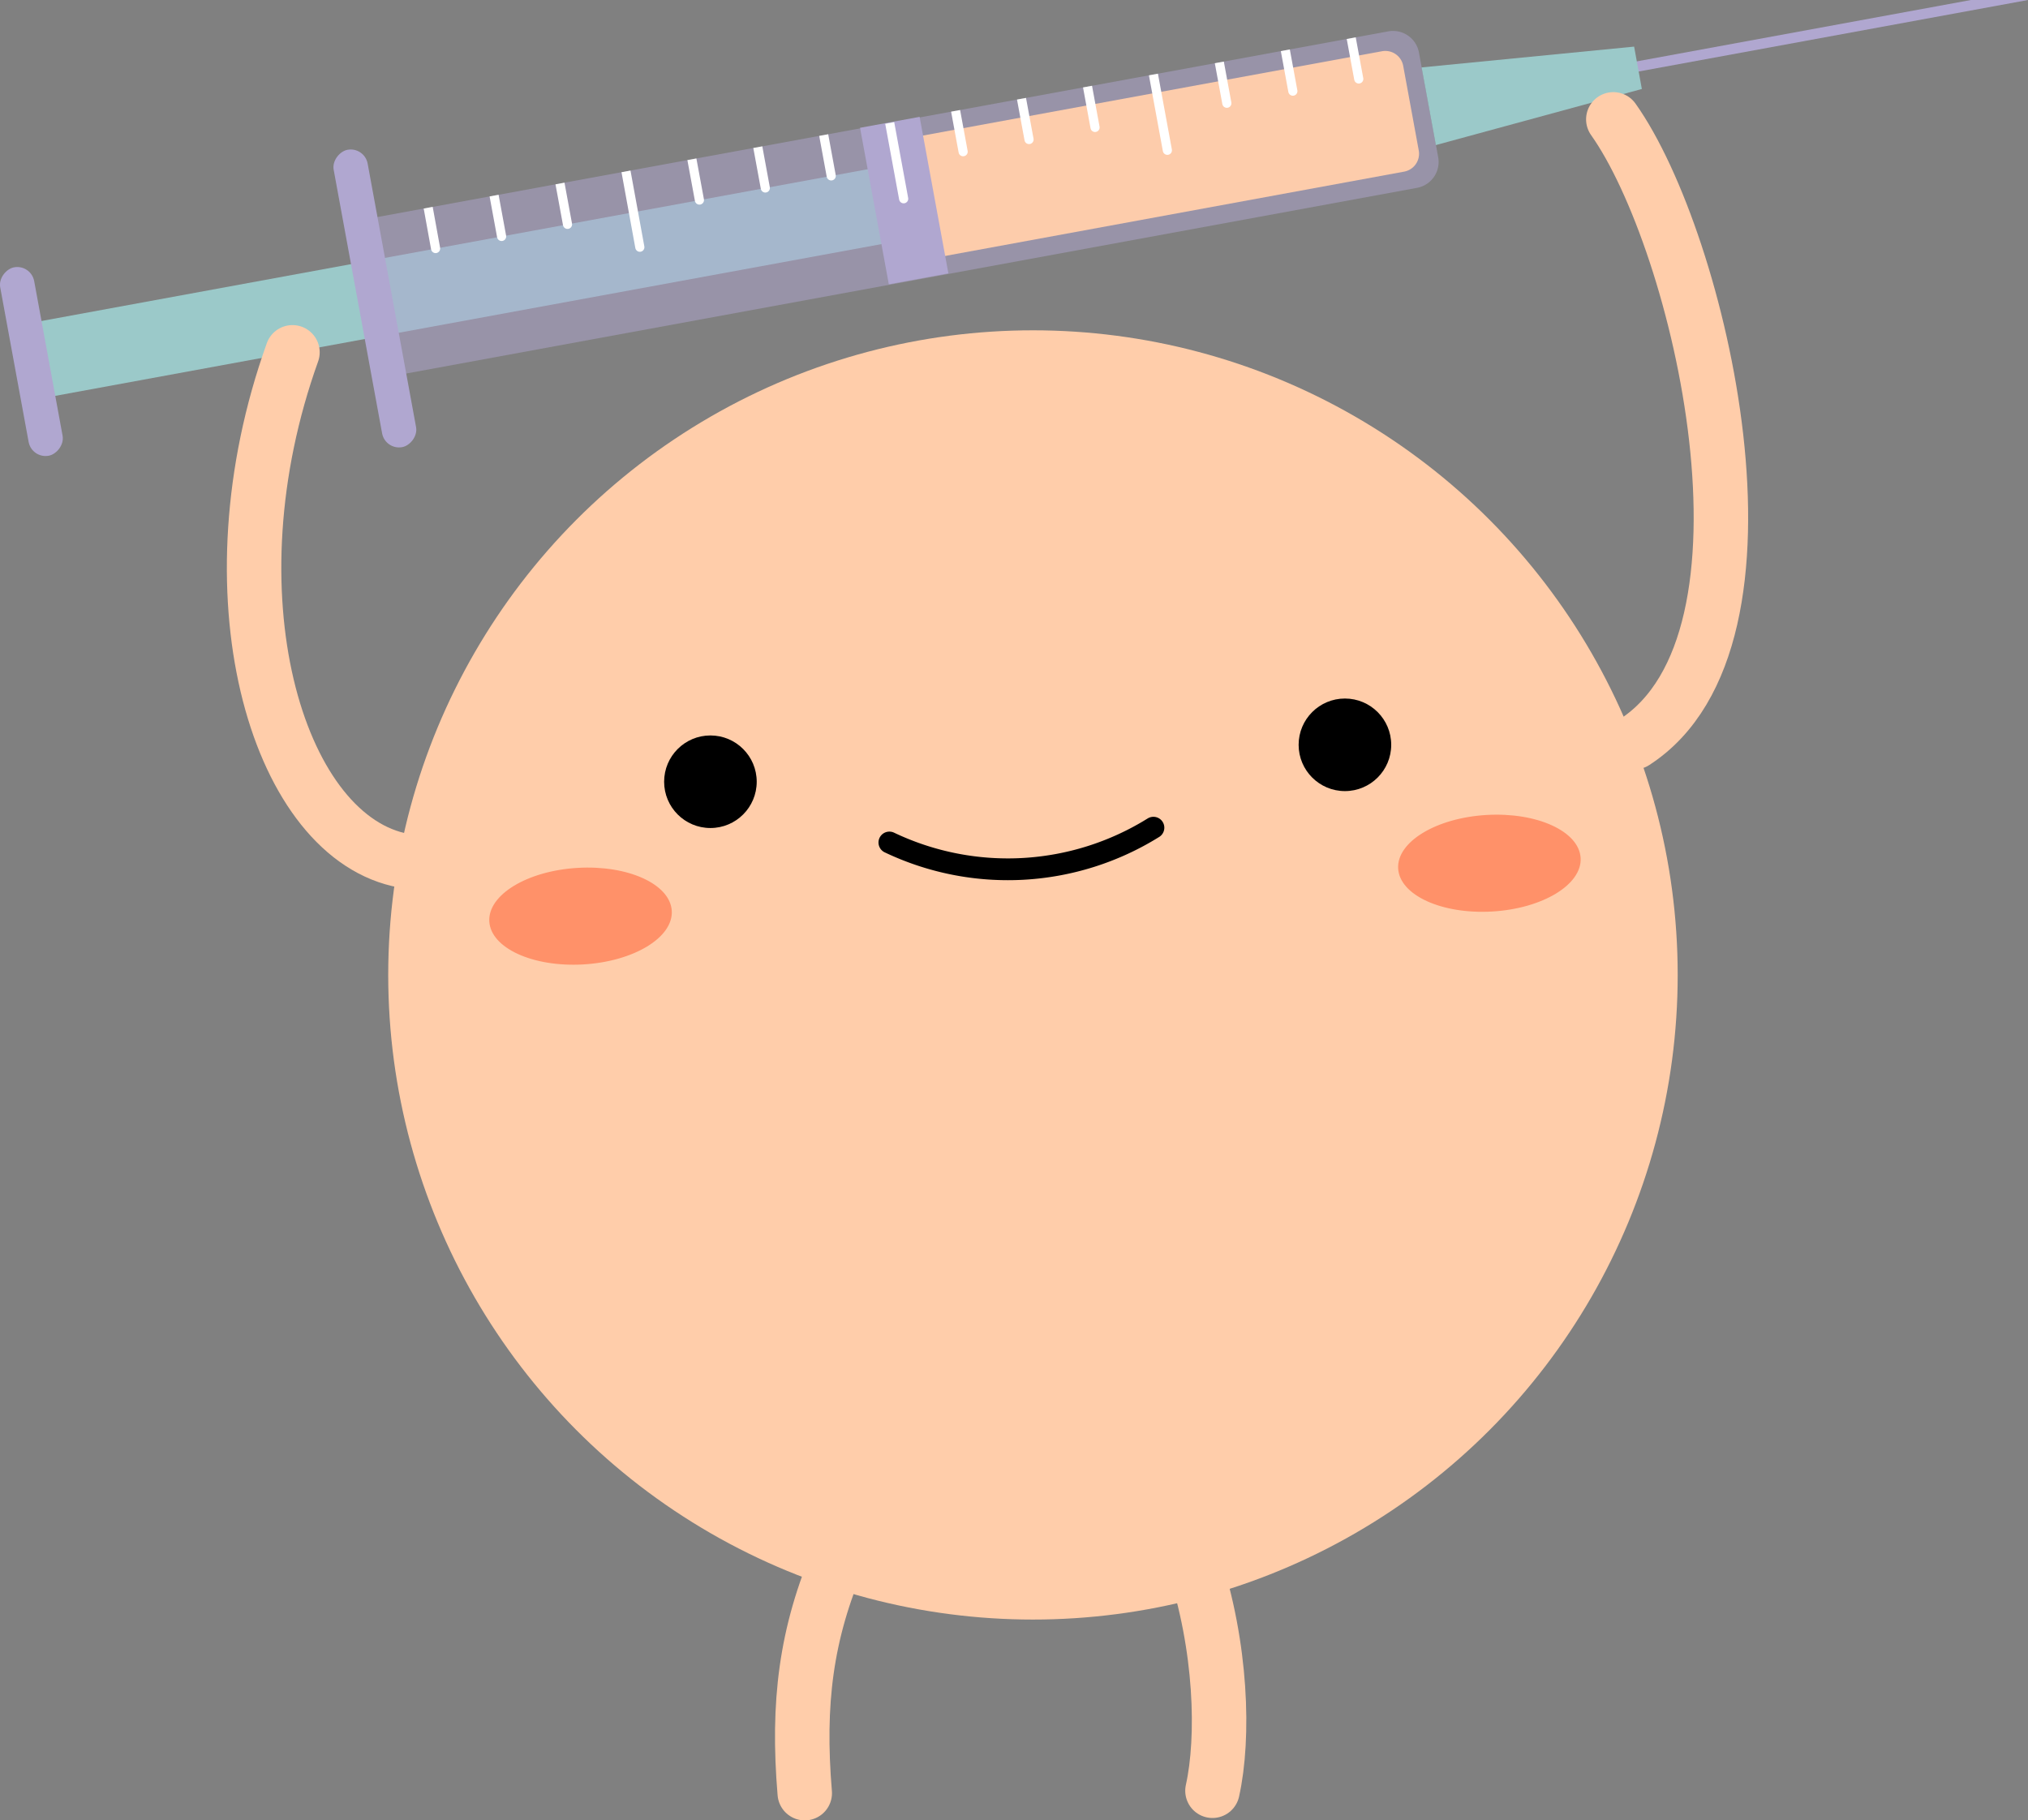 <svg xmlns="http://www.w3.org/2000/svg" xmlns:xlink="http://www.w3.org/1999/xlink" viewBox="0 0 186.18 167.15"><rect x="0" y="0" width="186.18" height="167.15" fill="#808080" stroke="none"/><defs><style>.cls-1,.cls-11,.cls-7,.cls-9{fill:none;}.cls-2{fill:#9bc9c9;}.cls-3,.cls-5{fill:#b0a7d0;}.cls-3{opacity:0.5;}.cls-4{fill:#fdccab;}.cls-6{clip-path:url(#clip-path);}.cls-7{stroke:#fff;stroke-width:0.84px;}.cls-11,.cls-7,.cls-9{stroke-linecap:round;stroke-miterlimit:10;}.cls-8{fill:#ffcdaa;}.cls-9{stroke:#000;stroke-width:2px;}.cls-10{fill:#ff9169;}.cls-11{stroke:#ffcdaa;stroke-width:5px;}</style><clipPath id="clip-path"><path class="cls-1" d="M78.6-30.07h9.77a2.42,2.42,0,0,1,2.42,2.42v94.5a0,0,0,0,1,0,0H76.18a0,0,0,0,1,0,0v-94.5a2.42,2.42,0,0,1,2.42-2.42Z" transform="translate(86.49 -67.05) rotate(79.59)"/></clipPath></defs><g id="Layer_2" data-name="Layer 2"><g id="Lager_1" data-name="Lager 1"><rect class="cls-2" x="39.46" y="-14.9" width="6.99" height="81.47" transform="translate(60.6 -21.08) rotate(79.59)"/><rect class="cls-2" x="42.04" y="-14.9" width="1.83" height="81.47" transform="translate(60.6 -21.08) rotate(79.59)"/><path class="cls-3" d="M78.6-30.07h9.77a2.42,2.42,0,0,1,2.42,2.42v94.5a0,0,0,0,1,0,0H76.18a0,0,0,0,1,0,0v-94.5a2.42,2.42,0,0,1,2.42-2.42Z" transform="translate(86.49 -67.05) rotate(79.59)"/><path class="cls-4" d="M102.67-9.16h7.9a1.67,1.67,0,0,1,1.67,1.67V37.43a0,0,0,0,1,0,0H101a0,0,0,0,1,0,0V-7.49a1.67,1.67,0,0,1,1.67-1.67Z" transform="translate(101.26 -93.28) rotate(79.59)"/><rect class="cls-5" x="75.7" y="15.64" width="14.61" height="5.56" transform="translate(86.13 -66.55) rotate(79.59)"/><rect class="cls-5" x="20.54" y="25.82" width="27.76" height="3.17" rx="1.58" transform="translate(55.15 -11.4) rotate(79.59)"/><rect class="cls-5" x="-5.91" y="31.61" width="17.59" height="3.17" rx="1.58" transform="translate(35.01 24.36) rotate(79.59)"/><polygon class="cls-5" points="186.18 0 180.94 0 144.91 6.62 145.08 7.55 186.18 0"/><polygon class="cls-2" points="150.73 8.17 150.02 4.28 130.51 6.19 131.82 13.32 150.73 8.17"/><g class="cls-6"><line class="cls-7" x1="124.05" y1="3.51" x2="124.74" y2="7.25"/><line class="cls-7" x1="111.94" y1="5.73" x2="112.63" y2="9.48"/><line class="cls-7" x1="99.84" y1="7.95" x2="100.53" y2="11.7"/><line class="cls-7" x1="87.73" y1="10.18" x2="88.42" y2="13.93"/><line class="cls-7" x1="75.62" y1="12.4" x2="76.31" y2="16.15"/><line class="cls-7" x1="63.52" y1="14.63" x2="64.21" y2="18.37"/><line class="cls-7" x1="51.41" y1="16.85" x2="52.1" y2="20.6"/><line class="cls-7" x1="39.31" y1="19.07" x2="39.99" y2="22.82"/><line class="cls-7" x1="118" y1="4.62" x2="118.69" y2="8.37"/><line class="cls-7" x1="105.89" y1="6.84" x2="107.17" y2="13.8"/><line class="cls-7" x1="93.78" y1="9.07" x2="94.47" y2="12.81"/><line class="cls-7" x1="81.68" y1="11.29" x2="82.96" y2="18.25"/><line class="cls-7" x1="69.57" y1="13.51" x2="70.26" y2="17.26"/><line class="cls-7" x1="57.47" y1="15.74" x2="58.74" y2="22.7"/><line class="cls-7" x1="45.36" y1="17.96" x2="46.05" y2="21.71"/></g><circle class="cls-8" cx="94.83" cy="89.52" r="59.19"/><path class="cls-9" d="M81.65,77.36A25.28,25.28,0,0,0,105.89,76"/><ellipse class="cls-10" cx="53.3" cy="84.12" rx="8.39" ry="4.44" transform="translate(-4.8 3.24) rotate(-3.33)"/><ellipse class="cls-10" cx="136.73" cy="79.26" rx="8.39" ry="4.44" transform="translate(-4.37 8.08) rotate(-3.33)"/><circle cx="65.22" cy="71.78" r="4.25"/><circle cx="123.47" cy="68.39" r="4.25"/><path class="cls-11" d="M36.58,78.93c-11.25-2.64-17.66-24.48-9.73-46.58"/><path class="cls-11" d="M150.05,68.15c14.66-9.47,6-46-1.94-57.19"/><path class="cls-11" d="M77.07,142.85c-3.09,7.13-3.88,13.57-3.19,21.8"/><path class="cls-11" d="M109.53,143.28c2.64,7.93,2.86,16.29,1.78,21.15"/></g></g></svg>